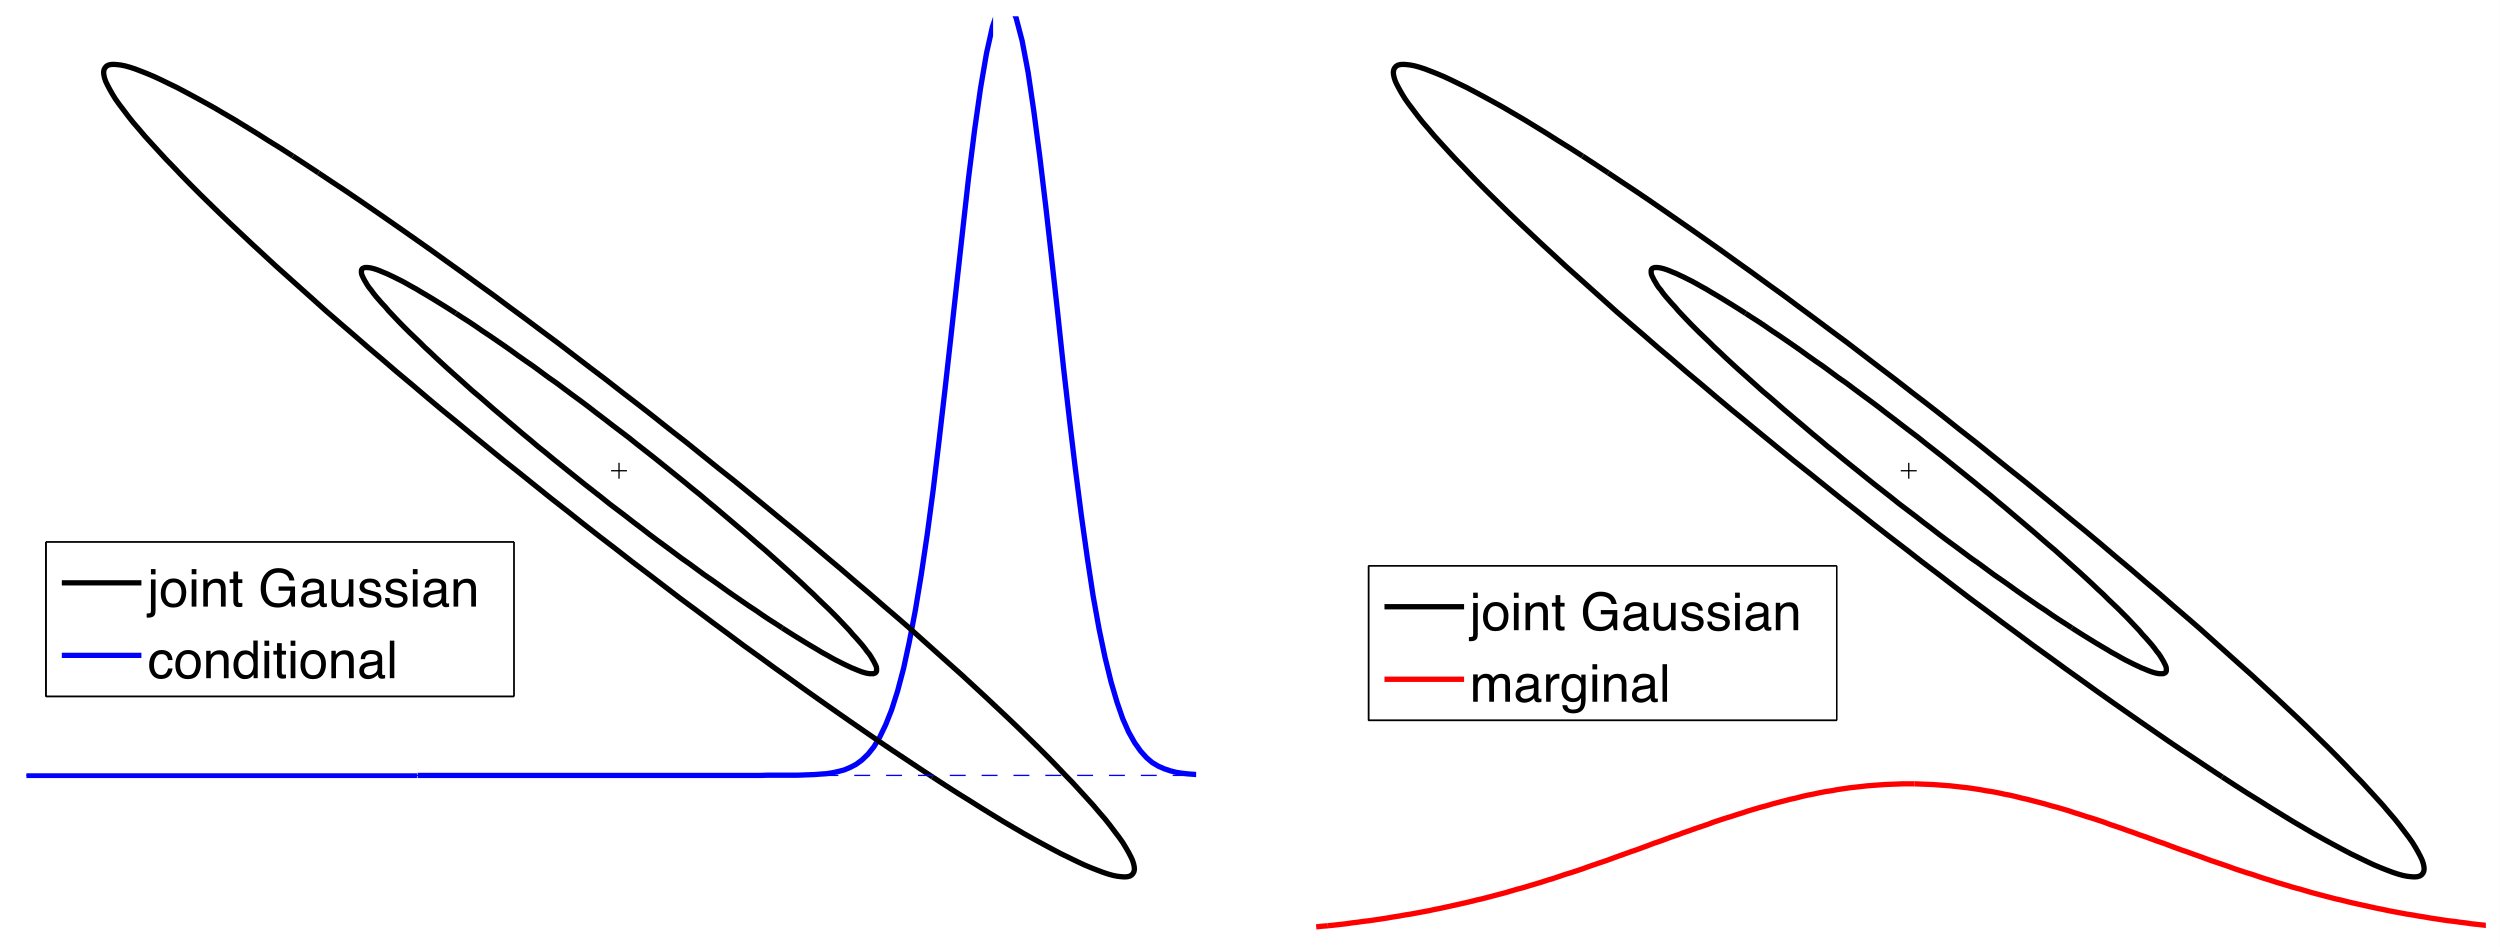 <?xml version="1.0" encoding="UTF-8"?>
<svg xmlns="http://www.w3.org/2000/svg" xmlns:xlink="http://www.w3.org/1999/xlink" width="329.775pt" height="124.948pt" viewBox="0 0 329.775 124.948" version="1.1">
<rect x="0" y="0" width="329.775" height="124.948" fill="#333333" stroke="none"/>
<defs>
<g>
<symbol overflow="visible" id="glyph0-0">
<path style="stroke:none;" d="M 0.109 0 L 0.109 -2.484 L 2.078 -2.484 L 2.078 0 Z M 1.766 -0.312 L 1.766 -2.172 L 0.422 -2.172 L 0.422 -0.312 Z M 1.766 -0.312 "/>
</symbol>
<symbol overflow="visible" id="glyph0-1">
<path style="stroke:none;" d=""/>
</symbol>
<symbol overflow="visible" id="glyph1-0">
<path style="stroke:none;" d="M 0.219 0 L 0.219 -4.953 L 4.156 -4.953 L 4.156 0 Z M 3.531 -0.625 L 3.531 -4.328 L 0.844 -4.328 L 0.844 -0.625 Z M 3.531 -0.625 "/>
</symbol>
<symbol overflow="visible" id="glyph1-1">
<path style="stroke:none;" d="M 1.047 -4.25 L 0.438 -4.25 L 0.438 -4.953 L 1.047 -4.953 Z M -0.125 0.906 C 0.145 0.906 0.305 0.883 0.359 0.844 C 0.41 0.801 0.438 0.676 0.438 0.469 L 0.438 -3.594 L 1.047 -3.594 L 1.047 0.531 C 1.047 0.801 1.004 1 0.922 1.125 C 0.785 1.344 0.52 1.453 0.125 1.453 C 0.094 1.453 0.055 1.453 0.016 1.453 C -0.016 1.453 -0.062 1.445 -0.125 1.438 Z M -0.125 0.906 "/>
</symbol>
<symbol overflow="visible" id="glyph1-2">
<path style="stroke:none;" d="M 1.875 -0.391 C 2.281 -0.391 2.555 -0.539 2.703 -0.844 C 2.859 -1.156 2.938 -1.492 2.938 -1.859 C 2.938 -2.203 2.879 -2.477 2.766 -2.688 C 2.598 -3.02 2.305 -3.188 1.891 -3.188 C 1.516 -3.188 1.242 -3.047 1.078 -2.766 C 0.91 -2.484 0.828 -2.141 0.828 -1.734 C 0.828 -1.348 0.91 -1.023 1.078 -0.766 C 1.242 -0.516 1.508 -0.391 1.875 -0.391 Z M 1.906 -3.719 C 2.363 -3.719 2.754 -3.562 3.078 -3.25 C 3.398 -2.938 3.562 -2.477 3.562 -1.875 C 3.562 -1.301 3.422 -0.82 3.141 -0.438 C 2.859 -0.062 2.422 0.125 1.828 0.125 C 1.328 0.125 0.93 -0.039 0.641 -0.375 C 0.348 -0.707 0.203 -1.16 0.203 -1.734 C 0.203 -2.336 0.352 -2.816 0.656 -3.172 C 0.969 -3.535 1.383 -3.719 1.906 -3.719 Z M 1.875 -3.703 Z M 1.875 -3.703 "/>
</symbol>
<symbol overflow="visible" id="glyph1-3">
<path style="stroke:none;" d="M 0.438 -3.594 L 1.062 -3.594 L 1.062 0 L 0.438 0 Z M 0.438 -4.953 L 1.062 -4.953 L 1.062 -4.266 L 0.438 -4.266 Z M 0.438 -4.953 "/>
</symbol>
<symbol overflow="visible" id="glyph1-4">
<path style="stroke:none;" d="M 0.438 -3.609 L 1.016 -3.609 L 1.016 -3.094 C 1.191 -3.312 1.375 -3.461 1.562 -3.547 C 1.75 -3.641 1.961 -3.688 2.203 -3.688 C 2.711 -3.688 3.055 -3.508 3.234 -3.156 C 3.336 -2.957 3.391 -2.676 3.391 -2.312 L 3.391 0 L 2.766 0 L 2.766 -2.281 C 2.766 -2.5 2.734 -2.676 2.672 -2.812 C 2.566 -3.031 2.375 -3.141 2.094 -3.141 C 1.945 -3.141 1.828 -3.129 1.734 -3.109 C 1.566 -3.055 1.422 -2.957 1.297 -2.812 C 1.191 -2.688 1.125 -2.562 1.094 -2.438 C 1.062 -2.312 1.047 -2.129 1.047 -1.891 L 1.047 0 L 0.438 0 Z M 1.875 -3.703 Z M 1.875 -3.703 "/>
</symbol>
<symbol overflow="visible" id="glyph1-5">
<path style="stroke:none;" d="M 0.562 -4.625 L 1.188 -4.625 L 1.188 -3.609 L 1.75 -3.609 L 1.75 -3.109 L 1.188 -3.109 L 1.188 -0.766 C 1.188 -0.629 1.227 -0.539 1.312 -0.5 C 1.352 -0.477 1.43 -0.469 1.547 -0.469 C 1.578 -0.469 1.609 -0.469 1.641 -0.469 C 1.672 -0.469 1.707 -0.473 1.75 -0.484 L 1.75 0 C 1.688 0.02 1.613 0.035 1.531 0.047 C 1.457 0.055 1.379 0.062 1.297 0.062 C 1.016 0.062 0.82 -0.008 0.719 -0.156 C 0.613 -0.301 0.562 -0.488 0.562 -0.719 L 0.562 -3.109 L 0.078 -3.109 L 0.078 -3.609 L 0.562 -3.609 Z M 0.562 -4.625 "/>
</symbol>
<symbol overflow="visible" id="glyph1-6">
<path style="stroke:none;" d=""/>
</symbol>
<symbol overflow="visible" id="glyph1-7">
<path style="stroke:none;" d="M 2.672 -5.078 C 3.129 -5.078 3.531 -4.988 3.875 -4.812 C 4.363 -4.551 4.664 -4.098 4.781 -3.453 L 4.109 -3.453 C 4.035 -3.816 3.867 -4.078 3.609 -4.234 C 3.359 -4.398 3.039 -4.484 2.656 -4.484 C 2.195 -4.484 1.805 -4.312 1.484 -3.969 C 1.172 -3.625 1.016 -3.113 1.016 -2.438 C 1.016 -1.844 1.145 -1.359 1.406 -0.984 C 1.664 -0.617 2.086 -0.438 2.672 -0.438 C 3.117 -0.438 3.488 -0.566 3.781 -0.828 C 4.07 -1.086 4.223 -1.508 4.234 -2.094 L 2.688 -2.094 L 2.688 -2.656 L 4.859 -2.656 L 4.859 0 L 4.422 0 L 4.266 -0.641 C 4.035 -0.391 3.832 -0.219 3.656 -0.125 C 3.363 0.039 2.992 0.125 2.547 0.125 C 1.953 0.125 1.445 -0.062 1.031 -0.438 C 0.562 -0.914 0.328 -1.57 0.328 -2.406 C 0.328 -3.227 0.555 -3.883 1.016 -4.375 C 1.441 -4.844 1.992 -5.078 2.672 -5.078 Z M 2.562 -5.094 Z M 2.562 -5.094 "/>
</symbol>
<symbol overflow="visible" id="glyph1-8">
<path style="stroke:none;" d="M 0.906 -0.969 C 0.906 -0.789 0.969 -0.648 1.094 -0.547 C 1.227 -0.441 1.383 -0.391 1.562 -0.391 C 1.77 -0.391 1.973 -0.441 2.172 -0.547 C 2.516 -0.711 2.688 -0.977 2.688 -1.344 L 2.688 -1.844 C 2.613 -1.789 2.516 -1.75 2.391 -1.719 C 2.273 -1.688 2.16 -1.664 2.047 -1.656 L 1.688 -1.609 C 1.469 -1.578 1.301 -1.531 1.188 -1.469 C 1 -1.363 0.906 -1.195 0.906 -0.969 Z M 2.375 -2.188 C 2.52 -2.207 2.613 -2.266 2.656 -2.359 C 2.688 -2.41 2.703 -2.488 2.703 -2.594 C 2.703 -2.801 2.629 -2.953 2.484 -3.047 C 2.336 -3.141 2.125 -3.188 1.844 -3.188 C 1.531 -3.188 1.305 -3.102 1.172 -2.938 C 1.098 -2.832 1.051 -2.691 1.031 -2.516 L 0.469 -2.516 C 0.477 -2.953 0.617 -3.258 0.891 -3.438 C 1.172 -3.613 1.492 -3.703 1.859 -3.703 C 2.285 -3.703 2.629 -3.617 2.891 -3.453 C 3.16 -3.297 3.297 -3.047 3.297 -2.703 L 3.297 -0.625 C 3.297 -0.562 3.305 -0.508 3.328 -0.469 C 3.359 -0.426 3.414 -0.406 3.5 -0.406 C 3.52 -0.406 3.547 -0.406 3.578 -0.406 C 3.617 -0.414 3.656 -0.426 3.688 -0.438 L 3.688 0.016 C 3.594 0.047 3.52 0.062 3.469 0.062 C 3.426 0.07 3.363 0.078 3.281 0.078 C 3.062 0.078 2.906 0.004 2.812 -0.141 C 2.77 -0.223 2.738 -0.336 2.719 -0.484 C 2.594 -0.316 2.41 -0.172 2.172 -0.047 C 1.941 0.066 1.691 0.125 1.422 0.125 C 1.078 0.125 0.801 0.023 0.594 -0.172 C 0.383 -0.379 0.281 -0.641 0.281 -0.953 C 0.281 -1.285 0.383 -1.539 0.594 -1.719 C 0.801 -1.906 1.07 -2.02 1.406 -2.062 Z M 1.875 -3.703 Z M 1.875 -3.703 "/>
</symbol>
<symbol overflow="visible" id="glyph1-9">
<path style="stroke:none;" d="M 1.047 -3.609 L 1.047 -1.219 C 1.047 -1.031 1.078 -0.879 1.141 -0.766 C 1.242 -0.547 1.445 -0.438 1.75 -0.438 C 2.164 -0.438 2.453 -0.625 2.609 -1 C 2.691 -1.207 2.734 -1.488 2.734 -1.844 L 2.734 -3.609 L 3.344 -3.609 L 3.344 0 L 2.766 0 L 2.766 -0.531 C 2.691 -0.395 2.598 -0.281 2.484 -0.188 C 2.242 0 1.961 0.094 1.641 0.094 C 1.117 0.094 0.766 -0.078 0.578 -0.422 C 0.484 -0.598 0.438 -0.844 0.438 -1.156 L 0.438 -3.609 Z M 1.891 -3.703 Z M 1.891 -3.703 "/>
</symbol>
<symbol overflow="visible" id="glyph1-10">
<path style="stroke:none;" d="M 0.812 -1.141 C 0.82 -0.93 0.867 -0.773 0.953 -0.672 C 1.109 -0.473 1.375 -0.375 1.75 -0.375 C 1.977 -0.375 2.176 -0.422 2.344 -0.516 C 2.52 -0.617 2.609 -0.77 2.609 -0.969 C 2.609 -1.125 2.535 -1.242 2.391 -1.328 C 2.305 -1.379 2.133 -1.438 1.875 -1.5 L 1.391 -1.625 C 1.086 -1.695 0.863 -1.781 0.719 -1.875 C 0.457 -2.039 0.328 -2.27 0.328 -2.562 C 0.328 -2.906 0.445 -3.18 0.688 -3.391 C 0.938 -3.598 1.27 -3.703 1.688 -3.703 C 2.227 -3.703 2.617 -3.547 2.859 -3.234 C 3.016 -3.023 3.086 -2.805 3.078 -2.578 L 2.516 -2.578 C 2.492 -2.711 2.441 -2.836 2.359 -2.953 C 2.223 -3.109 1.984 -3.188 1.641 -3.188 C 1.41 -3.188 1.234 -3.141 1.109 -3.047 C 0.992 -2.961 0.938 -2.848 0.938 -2.703 C 0.938 -2.547 1.016 -2.422 1.172 -2.328 C 1.266 -2.273 1.398 -2.227 1.578 -2.188 L 1.969 -2.078 C 2.406 -1.973 2.695 -1.875 2.844 -1.781 C 3.082 -1.625 3.203 -1.379 3.203 -1.047 C 3.203 -0.723 3.078 -0.441 2.828 -0.203 C 2.586 0.023 2.219 0.141 1.719 0.141 C 1.188 0.141 0.805 0.02 0.578 -0.219 C 0.359 -0.469 0.238 -0.773 0.219 -1.141 Z M 1.703 -3.703 Z M 1.703 -3.703 "/>
</symbol>
<symbol overflow="visible" id="glyph1-11">
<path style="stroke:none;" d="M 1.844 -3.719 C 2.25 -3.719 2.578 -3.617 2.828 -3.422 C 3.086 -3.223 3.242 -2.879 3.297 -2.391 L 2.703 -2.391 C 2.66 -2.617 2.578 -2.805 2.453 -2.953 C 2.328 -3.098 2.125 -3.172 1.844 -3.172 C 1.457 -3.172 1.18 -2.984 1.016 -2.609 C 0.898 -2.359 0.844 -2.055 0.844 -1.703 C 0.844 -1.336 0.922 -1.031 1.078 -0.781 C 1.234 -0.539 1.473 -0.422 1.797 -0.422 C 2.047 -0.422 2.242 -0.492 2.391 -0.641 C 2.535 -0.797 2.641 -1.008 2.703 -1.281 L 3.297 -1.281 C 3.223 -0.801 3.051 -0.445 2.781 -0.219 C 2.508 0 2.164 0.109 1.75 0.109 C 1.281 0.109 0.906 -0.062 0.625 -0.406 C 0.344 -0.758 0.203 -1.191 0.203 -1.703 C 0.203 -2.336 0.352 -2.832 0.656 -3.188 C 0.969 -3.539 1.363 -3.719 1.844 -3.719 Z M 1.75 -3.703 Z M 1.75 -3.703 "/>
</symbol>
<symbol overflow="visible" id="glyph1-12">
<path style="stroke:none;" d="M 0.828 -1.766 C 0.828 -1.379 0.91 -1.055 1.078 -0.797 C 1.242 -0.535 1.504 -0.406 1.859 -0.406 C 2.141 -0.406 2.367 -0.523 2.547 -0.766 C 2.734 -1.004 2.828 -1.348 2.828 -1.797 C 2.828 -2.254 2.734 -2.594 2.547 -2.812 C 2.359 -3.031 2.129 -3.141 1.859 -3.141 C 1.555 -3.141 1.305 -3.02 1.109 -2.781 C 0.922 -2.551 0.828 -2.211 0.828 -1.766 Z M 1.75 -3.672 C 2.02 -3.672 2.25 -3.613 2.438 -3.5 C 2.539 -3.438 2.664 -3.316 2.812 -3.141 L 2.812 -4.969 L 3.391 -4.969 L 3.391 0 L 2.844 0 L 2.844 -0.5 C 2.695 -0.281 2.523 -0.117 2.328 -0.016 C 2.141 0.078 1.922 0.125 1.672 0.125 C 1.273 0.125 0.926 -0.039 0.625 -0.375 C 0.332 -0.719 0.188 -1.172 0.188 -1.734 C 0.188 -2.254 0.32 -2.707 0.594 -3.094 C 0.863 -3.477 1.25 -3.672 1.75 -3.672 Z M 1.75 -3.672 "/>
</symbol>
<symbol overflow="visible" id="glyph1-13">
<path style="stroke:none;" d="M 0.469 -4.953 L 1.062 -4.953 L 1.062 0 L 0.469 0 Z M 0.469 -4.953 "/>
</symbol>
<symbol overflow="visible" id="glyph2-0">
<path style="stroke:none;" d="M 0.109 0 L 0.109 -2.484 L 2.078 -2.484 L 2.078 0 Z M 1.766 -0.312 L 1.766 -2.172 L 0.422 -2.172 L 0.422 -0.312 Z M 1.766 -0.312 "/>
</symbol>
<symbol overflow="visible" id="glyph2-1">
<path style="stroke:none;" d=""/>
</symbol>
<symbol overflow="visible" id="glyph3-0">
<path style="stroke:none;" d="M 0.219 0 L 0.219 -4.953 L 4.156 -4.953 L 4.156 0 Z M 3.531 -0.625 L 3.531 -4.328 L 0.844 -4.328 L 0.844 -0.625 Z M 3.531 -0.625 "/>
</symbol>
<symbol overflow="visible" id="glyph3-1">
<path style="stroke:none;" d="M 1.047 -4.25 L 0.438 -4.25 L 0.438 -4.953 L 1.047 -4.953 Z M -0.125 0.906 C 0.145 0.906 0.305 0.883 0.359 0.844 C 0.41 0.801 0.438 0.676 0.438 0.469 L 0.438 -3.594 L 1.047 -3.594 L 1.047 0.531 C 1.047 0.801 1.004 1 0.922 1.125 C 0.785 1.344 0.52 1.453 0.125 1.453 C 0.094 1.453 0.055 1.453 0.016 1.453 C -0.016 1.453 -0.062 1.445 -0.125 1.438 Z M -0.125 0.906 "/>
</symbol>
<symbol overflow="visible" id="glyph3-2">
<path style="stroke:none;" d="M 1.875 -0.391 C 2.281 -0.391 2.555 -0.539 2.703 -0.844 C 2.859 -1.156 2.938 -1.492 2.938 -1.859 C 2.938 -2.203 2.879 -2.477 2.766 -2.688 C 2.598 -3.02 2.305 -3.188 1.891 -3.188 C 1.516 -3.188 1.242 -3.047 1.078 -2.766 C 0.91 -2.484 0.828 -2.141 0.828 -1.734 C 0.828 -1.348 0.91 -1.023 1.078 -0.766 C 1.242 -0.516 1.508 -0.391 1.875 -0.391 Z M 1.906 -3.719 C 2.363 -3.719 2.754 -3.562 3.078 -3.25 C 3.398 -2.938 3.562 -2.477 3.562 -1.875 C 3.562 -1.301 3.422 -0.82 3.141 -0.438 C 2.859 -0.062 2.422 0.125 1.828 0.125 C 1.328 0.125 0.93 -0.039 0.641 -0.375 C 0.348 -0.707 0.203 -1.16 0.203 -1.734 C 0.203 -2.336 0.352 -2.816 0.656 -3.172 C 0.969 -3.535 1.383 -3.719 1.906 -3.719 Z M 1.875 -3.703 Z M 1.875 -3.703 "/>
</symbol>
<symbol overflow="visible" id="glyph3-3">
<path style="stroke:none;" d="M 0.438 -3.594 L 1.062 -3.594 L 1.062 0 L 0.438 0 Z M 0.438 -4.953 L 1.062 -4.953 L 1.062 -4.266 L 0.438 -4.266 Z M 0.438 -4.953 "/>
</symbol>
<symbol overflow="visible" id="glyph3-4">
<path style="stroke:none;" d="M 0.438 -3.609 L 1.016 -3.609 L 1.016 -3.094 C 1.191 -3.312 1.375 -3.461 1.562 -3.547 C 1.75 -3.641 1.961 -3.688 2.203 -3.688 C 2.711 -3.688 3.055 -3.508 3.234 -3.156 C 3.336 -2.957 3.391 -2.676 3.391 -2.312 L 3.391 0 L 2.766 0 L 2.766 -2.281 C 2.766 -2.5 2.734 -2.676 2.672 -2.812 C 2.566 -3.031 2.375 -3.141 2.094 -3.141 C 1.945 -3.141 1.828 -3.129 1.734 -3.109 C 1.566 -3.055 1.422 -2.957 1.297 -2.812 C 1.191 -2.688 1.125 -2.562 1.094 -2.438 C 1.062 -2.312 1.047 -2.129 1.047 -1.891 L 1.047 0 L 0.438 0 Z M 1.875 -3.703 Z M 1.875 -3.703 "/>
</symbol>
<symbol overflow="visible" id="glyph3-5">
<path style="stroke:none;" d="M 0.562 -4.625 L 1.188 -4.625 L 1.188 -3.609 L 1.75 -3.609 L 1.75 -3.109 L 1.188 -3.109 L 1.188 -0.766 C 1.188 -0.629 1.227 -0.539 1.312 -0.5 C 1.352 -0.477 1.43 -0.469 1.547 -0.469 C 1.578 -0.469 1.609 -0.469 1.641 -0.469 C 1.672 -0.469 1.707 -0.473 1.75 -0.484 L 1.75 0 C 1.688 0.02 1.613 0.035 1.531 0.047 C 1.457 0.055 1.379 0.062 1.297 0.062 C 1.016 0.062 0.82 -0.008 0.719 -0.156 C 0.613 -0.301 0.562 -0.488 0.562 -0.719 L 0.562 -3.109 L 0.078 -3.109 L 0.078 -3.609 L 0.562 -3.609 Z M 0.562 -4.625 "/>
</symbol>
<symbol overflow="visible" id="glyph3-6">
<path style="stroke:none;" d=""/>
</symbol>
<symbol overflow="visible" id="glyph3-7">
<path style="stroke:none;" d="M 2.672 -5.078 C 3.129 -5.078 3.531 -4.988 3.875 -4.812 C 4.363 -4.551 4.664 -4.098 4.781 -3.453 L 4.109 -3.453 C 4.035 -3.816 3.867 -4.078 3.609 -4.234 C 3.359 -4.398 3.039 -4.484 2.656 -4.484 C 2.195 -4.484 1.805 -4.312 1.484 -3.969 C 1.172 -3.625 1.016 -3.113 1.016 -2.438 C 1.016 -1.844 1.145 -1.359 1.406 -0.984 C 1.664 -0.617 2.086 -0.438 2.672 -0.438 C 3.117 -0.438 3.488 -0.566 3.781 -0.828 C 4.07 -1.086 4.223 -1.508 4.234 -2.094 L 2.688 -2.094 L 2.688 -2.656 L 4.859 -2.656 L 4.859 0 L 4.422 0 L 4.266 -0.641 C 4.035 -0.391 3.832 -0.219 3.656 -0.125 C 3.363 0.039 2.992 0.125 2.547 0.125 C 1.953 0.125 1.445 -0.062 1.031 -0.438 C 0.562 -0.914 0.328 -1.57 0.328 -2.406 C 0.328 -3.227 0.555 -3.883 1.016 -4.375 C 1.441 -4.844 1.992 -5.078 2.672 -5.078 Z M 2.562 -5.094 Z M 2.562 -5.094 "/>
</symbol>
<symbol overflow="visible" id="glyph3-8">
<path style="stroke:none;" d="M 0.906 -0.969 C 0.906 -0.789 0.969 -0.648 1.094 -0.547 C 1.227 -0.441 1.383 -0.391 1.562 -0.391 C 1.77 -0.391 1.973 -0.441 2.172 -0.547 C 2.516 -0.711 2.688 -0.977 2.688 -1.344 L 2.688 -1.844 C 2.613 -1.789 2.516 -1.75 2.391 -1.719 C 2.273 -1.688 2.16 -1.664 2.047 -1.656 L 1.688 -1.609 C 1.469 -1.578 1.301 -1.531 1.188 -1.469 C 1 -1.363 0.906 -1.195 0.906 -0.969 Z M 2.375 -2.188 C 2.52 -2.207 2.613 -2.266 2.656 -2.359 C 2.688 -2.41 2.703 -2.488 2.703 -2.594 C 2.703 -2.801 2.629 -2.953 2.484 -3.047 C 2.336 -3.141 2.125 -3.188 1.844 -3.188 C 1.531 -3.188 1.305 -3.102 1.172 -2.938 C 1.098 -2.832 1.051 -2.691 1.031 -2.516 L 0.469 -2.516 C 0.477 -2.953 0.617 -3.258 0.891 -3.438 C 1.172 -3.613 1.492 -3.703 1.859 -3.703 C 2.285 -3.703 2.629 -3.617 2.891 -3.453 C 3.16 -3.297 3.297 -3.047 3.297 -2.703 L 3.297 -0.625 C 3.297 -0.562 3.305 -0.508 3.328 -0.469 C 3.359 -0.426 3.414 -0.406 3.5 -0.406 C 3.52 -0.406 3.547 -0.406 3.578 -0.406 C 3.617 -0.414 3.656 -0.426 3.688 -0.438 L 3.688 0.016 C 3.594 0.047 3.52 0.062 3.469 0.062 C 3.426 0.07 3.363 0.078 3.281 0.078 C 3.062 0.078 2.906 0.004 2.812 -0.141 C 2.77 -0.223 2.738 -0.336 2.719 -0.484 C 2.594 -0.316 2.41 -0.172 2.172 -0.047 C 1.941 0.066 1.691 0.125 1.422 0.125 C 1.078 0.125 0.801 0.023 0.594 -0.172 C 0.383 -0.379 0.281 -0.641 0.281 -0.953 C 0.281 -1.285 0.383 -1.539 0.594 -1.719 C 0.801 -1.906 1.07 -2.02 1.406 -2.062 Z M 1.875 -3.703 Z M 1.875 -3.703 "/>
</symbol>
<symbol overflow="visible" id="glyph3-9">
<path style="stroke:none;" d="M 1.047 -3.609 L 1.047 -1.219 C 1.047 -1.031 1.078 -0.879 1.141 -0.766 C 1.242 -0.547 1.445 -0.438 1.75 -0.438 C 2.164 -0.438 2.453 -0.625 2.609 -1 C 2.691 -1.207 2.734 -1.488 2.734 -1.844 L 2.734 -3.609 L 3.344 -3.609 L 3.344 0 L 2.766 0 L 2.766 -0.531 C 2.691 -0.395 2.598 -0.281 2.484 -0.188 C 2.242 0 1.961 0.094 1.641 0.094 C 1.117 0.094 0.766 -0.078 0.578 -0.422 C 0.484 -0.598 0.438 -0.844 0.438 -1.156 L 0.438 -3.609 Z M 1.891 -3.703 Z M 1.891 -3.703 "/>
</symbol>
<symbol overflow="visible" id="glyph3-10">
<path style="stroke:none;" d="M 0.812 -1.141 C 0.82 -0.93 0.867 -0.773 0.953 -0.672 C 1.109 -0.473 1.375 -0.375 1.75 -0.375 C 1.977 -0.375 2.176 -0.422 2.344 -0.516 C 2.52 -0.617 2.609 -0.77 2.609 -0.969 C 2.609 -1.125 2.535 -1.242 2.391 -1.328 C 2.305 -1.379 2.133 -1.438 1.875 -1.5 L 1.391 -1.625 C 1.086 -1.695 0.863 -1.781 0.719 -1.875 C 0.457 -2.039 0.328 -2.27 0.328 -2.562 C 0.328 -2.906 0.445 -3.18 0.688 -3.391 C 0.938 -3.598 1.27 -3.703 1.688 -3.703 C 2.227 -3.703 2.617 -3.547 2.859 -3.234 C 3.016 -3.023 3.086 -2.805 3.078 -2.578 L 2.516 -2.578 C 2.492 -2.711 2.441 -2.836 2.359 -2.953 C 2.223 -3.109 1.984 -3.188 1.641 -3.188 C 1.41 -3.188 1.234 -3.141 1.109 -3.047 C 0.992 -2.961 0.938 -2.848 0.938 -2.703 C 0.938 -2.547 1.016 -2.422 1.172 -2.328 C 1.266 -2.273 1.398 -2.227 1.578 -2.188 L 1.969 -2.078 C 2.406 -1.973 2.695 -1.875 2.844 -1.781 C 3.082 -1.625 3.203 -1.379 3.203 -1.047 C 3.203 -0.723 3.078 -0.441 2.828 -0.203 C 2.586 0.023 2.219 0.141 1.719 0.141 C 1.188 0.141 0.805 0.02 0.578 -0.219 C 0.359 -0.469 0.238 -0.773 0.219 -1.141 Z M 1.703 -3.703 Z M 1.703 -3.703 "/>
</symbol>
<symbol overflow="visible" id="glyph3-11">
<path style="stroke:none;" d="M 0.438 -3.609 L 1.047 -3.609 L 1.047 -3.094 C 1.191 -3.27 1.32 -3.398 1.438 -3.484 C 1.633 -3.617 1.863 -3.688 2.125 -3.688 C 2.406 -3.688 2.633 -3.617 2.812 -3.484 C 2.906 -3.398 2.992 -3.281 3.078 -3.125 C 3.211 -3.312 3.367 -3.453 3.547 -3.547 C 3.734 -3.641 3.941 -3.688 4.172 -3.688 C 4.66 -3.688 4.988 -3.516 5.156 -3.172 C 5.25 -2.984 5.297 -2.727 5.297 -2.406 L 5.297 0 L 4.672 0 L 4.672 -2.516 C 4.672 -2.754 4.609 -2.914 4.484 -3 C 4.367 -3.094 4.223 -3.141 4.047 -3.141 C 3.816 -3.141 3.613 -3.055 3.438 -2.891 C 3.27 -2.734 3.188 -2.469 3.188 -2.094 L 3.188 0 L 2.562 0 L 2.562 -2.359 C 2.562 -2.598 2.531 -2.773 2.469 -2.891 C 2.383 -3.055 2.211 -3.141 1.953 -3.141 C 1.723 -3.141 1.516 -3.051 1.328 -2.875 C 1.141 -2.695 1.047 -2.379 1.047 -1.922 L 1.047 0 L 0.438 0 Z M 0.438 -3.609 "/>
</symbol>
<symbol overflow="visible" id="glyph3-12">
<path style="stroke:none;" d="M 0.469 -3.609 L 1.031 -3.609 L 1.031 -2.984 C 1.082 -3.109 1.195 -3.254 1.375 -3.422 C 1.562 -3.598 1.773 -3.688 2.016 -3.688 C 2.035 -3.688 2.055 -3.688 2.078 -3.688 C 2.109 -3.688 2.156 -3.68 2.219 -3.672 L 2.219 -3.031 C 2.188 -3.039 2.156 -3.047 2.125 -3.047 C 2.094 -3.047 2.055 -3.047 2.016 -3.047 C 1.711 -3.047 1.477 -2.945 1.312 -2.75 C 1.145 -2.562 1.062 -2.336 1.062 -2.078 L 1.062 0 L 0.469 0 Z M 0.469 -3.609 "/>
</symbol>
<symbol overflow="visible" id="glyph3-13">
<path style="stroke:none;" d="M 1.719 -3.672 C 2 -3.672 2.25 -3.602 2.469 -3.469 C 2.582 -3.383 2.695 -3.27 2.812 -3.125 L 2.812 -3.578 L 3.375 -3.578 L 3.375 -0.297 C 3.375 0.16 3.305 0.523 3.172 0.797 C 2.922 1.285 2.445 1.531 1.75 1.531 C 1.352 1.531 1.02 1.441 0.75 1.266 C 0.488 1.086 0.344 0.816 0.312 0.453 L 0.938 0.453 C 0.969 0.609 1.023 0.734 1.109 0.828 C 1.242 0.961 1.457 1.031 1.75 1.031 C 2.219 1.031 2.523 0.863 2.672 0.531 C 2.754 0.344 2.789 0 2.781 -0.5 C 2.664 -0.312 2.52 -0.172 2.344 -0.078 C 2.176 0.004 1.953 0.047 1.672 0.047 C 1.273 0.047 0.93 -0.094 0.641 -0.375 C 0.348 -0.656 0.203 -1.113 0.203 -1.75 C 0.203 -2.352 0.348 -2.82 0.641 -3.156 C 0.941 -3.5 1.301 -3.672 1.719 -3.672 Z M 2.812 -1.828 C 2.812 -2.266 2.719 -2.594 2.531 -2.812 C 2.352 -3.031 2.117 -3.141 1.828 -3.141 C 1.398 -3.141 1.109 -2.941 0.953 -2.547 C 0.867 -2.328 0.828 -2.047 0.828 -1.703 C 0.828 -1.297 0.91 -0.984 1.078 -0.766 C 1.242 -0.555 1.469 -0.453 1.75 -0.453 C 2.176 -0.453 2.477 -0.648 2.656 -1.047 C 2.758 -1.266 2.812 -1.523 2.812 -1.828 Z M 1.797 -3.703 Z M 1.797 -3.703 "/>
</symbol>
<symbol overflow="visible" id="glyph3-14">
<path style="stroke:none;" d="M 0.469 -4.953 L 1.062 -4.953 L 1.062 0 L 0.469 0 Z M 0.469 -4.953 "/>
</symbol>
</g>
<clipPath id="clip1">
  <path d="M 0 0 L 329.773 0 L 329.773 124.949 L 0 124.949 Z M 0 0 "/>
</clipPath>
<clipPath id="clip2">
  <path d="M 54 2.145 L 131 2.145 L 131 103 L 54 103 Z M 54 2.145 "/>
</clipPath>
<clipPath id="clip3">
  <path d="M 3.469 102 L 55 102 L 55 103 L 3.469 103 Z M 3.469 102 "/>
</clipPath>
<clipPath id="clip4">
  <path d="M 130 2.145 L 157.785 2.145 L 157.785 103 L 130 103 Z M 130 2.145 "/>
</clipPath>
<clipPath id="clip5">
  <path d="M 3.469 102 L 157.785 102 L 157.785 103 L 3.469 103 Z M 3.469 102 "/>
</clipPath>
<clipPath id="clip6">
  <path d="M 251 103 L 327.91 103 L 327.91 123 L 251 123 Z M 251 103 "/>
</clipPath>
<clipPath id="clip7">
  <path d="M 173.598 121 L 176 121 L 176 123 L 173.598 123 Z M 173.598 121 "/>
</clipPath>
</defs>
<g id="surface1">
<g clip-path="url(#clip1)" clip-rule="nonzero">
<rect x="0" y="0" width="329.775" height="124.948" style="fill:rgb(100%,100%,100%);fill-opacity:1;stroke:none;"/>
</g>
<path style="fill:none;stroke-width:20;stroke-linecap:butt;stroke-linejoin:round;stroke:rgb(0%,0%,0%);stroke-opacity:1;stroke-miterlimit:10;" d="M 2887.463 1252.542 L 2863.371 1268.377 L 2838.373 1284.213 L 2813.376 1300.84 L 2788.379 1318.372 L 2761.685 1335.791 L 2734.991 1354.115 L 2708.297 1372.552 L 2680.811 1391.667 L 2653.326 1411.688 L 2625.048 1431.708 L 2595.866 1451.615 L 2567.475 1472.541 L 2538.293 1494.145 L 2508.319 1514.957 L 2478.345 1537.466 L 2449.162 1559.183 L 2418.396 1581.692 L 2388.309 1604.201 L 2358.335 1627.501 L 2327.456 1650.802 L 2297.482 1674.216 L 2266.716 1697.516 L 2235.837 1720.817 L 2205.863 1745.022 L 2174.984 1769.115 L 2145.01 1792.529 L 2115.036 1816.621 L 2084.948 1840.827 L 2054.974 1865.032 L 2025 1889.124 L 1995.818 1913.33 L 1966.635 1936.631 L 1938.358 1960.836 L 1909.967 1984.137 L 1881.69 2008.342 L 1826.719 2054.944 L 1800.025 2077.452 L 1773.331 2100.866 L 1747.542 2123.375 L 1721.639 2144.979 L 1696.642 2167.488 L 1672.55 2189.205 L 1649.136 2210.017 L 1625.835 2230.829 L 1603.327 2251.642 L 1581.723 2271.662 L 1560.797 2291.683 L 1539.985 2310.798 L 1520.869 2330.027 L 1501.641 2348.351 L 1483.317 2365.883 L 1465.785 2383.302 L 1449.158 2400.042 L 1433.322 2416.669 L 1418.392 2432.504 L 1404.14 2447.548 L 1391.698 2462.478 L 1379.143 2475.825 L 1367.492 2489.172 L 1356.634 2501.614 L 1346.68 2514.17 L 1338.31 2525.82 L 1330.053 2535.774 L 1323.38 2545.84 L 1317.498 2555.794 L 1312.521 2564.164 L 1308.336 2572.534 L 1305.056 2579.208 L 1302.454 2585.881 L 1301.662 2591.65 L 1301.662 2600.812 L 1303.359 2604.205 L 1305.848 2607.485 L 1314.218 2610.879 L 1325.868 2610.879 L 1333.333 2609.974 L 1341.703 2608.277 L 1350.865 2605.789 L 1360.819 2602.509 L 1371.677 2598.323 L 1383.328 2593.347 L 1395.883 2588.37 L 1424.16 2575.023 L 1439.204 2567.444 L 1455.831 2559.187 L 1472.458 2550.026 L 1489.99 2539.959 L 1508.314 2530.005 L 1527.543 2518.355 L 1547.45 2506.704 L 1568.376 2494.149 L 1589.98 2480.802 L 1611.697 2467.455 L 1634.206 2453.317 L 1657.506 2438.386 " transform="matrix(0.035,0,0,-0.035,2.117,126.671)"/>
<path style="fill:none;stroke-width:20;stroke-linecap:butt;stroke-linejoin:round;stroke:rgb(0%,0%,0%);stroke-opacity:1;stroke-miterlimit:10;" d="M 1657.506 2438.386 L 1681.712 2422.551 L 1706.709 2406.715 L 1731.706 2389.975 L 1756.704 2372.556 L 1783.284 2355.024 L 1836.672 2318.376 L 1864.158 2299.148 L 1891.644 2279.127 L 1920.034 2259.22 L 1949.217 2239.2 L 1977.494 2218.274 L 2006.676 2196.67 L 2036.65 2175.858 L 2066.625 2153.349 L 2095.807 2131.632 L 2126.686 2109.123 L 2156.66 2086.614 L 2186.634 2063.314 L 2217.513 2040.013 L 2247.487 2016.712 L 2278.366 1993.299 L 2309.132 1969.998 L 2339.219 1945.792 L 2369.985 1921.7 L 2399.959 1898.286 L 2430.047 1874.194 L 2489.995 1825.783 L 2519.969 1801.69 L 2549.151 1777.485 L 2578.334 1754.184 L 2606.724 1729.979 L 2635.002 1706.678 L 2663.392 1682.473 L 2718.364 1635.871 L 2744.945 1613.363 L 2771.639 1589.949 L 2797.541 1567.553 L 2823.33 1545.836 L 2848.327 1523.327 L 2872.533 1501.723 L 2895.833 1480.798 L 2919.134 1459.986 L 2941.643 1439.173 L 2963.36 1419.153 L 2984.172 1399.132 L 3004.984 1380.017 L 3024.213 1360.788 L 3043.329 1342.464 L 3061.652 1325.045 L 3095.811 1290.886 L 3111.647 1274.146 L 3126.69 1258.311 L 3140.829 1243.38 L 3153.384 1228.336 L 3165.827 1214.99 L 3177.477 1201.643 L 3188.335 1189.2 L 3198.289 1176.645 L 3206.659 1164.995 L 3215.029 1155.041 L 3221.703 1144.974 L 3227.471 1135.021 L 3232.448 1126.651 L 3236.633 1118.281 L 3240.027 1111.72 L 3242.515 1105.047 L 3243.307 1099.165 L 3243.307 1090.003 L 3241.723 1086.723 L 3239.122 1083.33 L 3235.05 1081.633 L 3230.865 1080.049 L 3219.214 1080.049 L 3211.636 1080.841 L 3203.379 1082.538 L 3194.217 1085.026 L 3184.15 1088.306 L 3173.292 1092.491 L 3161.641 1097.468 L 3149.199 1102.445 L 3134.948 1109.119 L 3120.809 1115.792 L 3105.878 1123.37 L 3089.138 1131.628 L 3072.511 1140.789 L 3054.979 1150.856 L 3036.655 1160.81 L 3017.539 1172.46 L 2997.519 1184.224 L 2976.707 1196.666 L 2954.99 1210.013 L 2933.386 1223.36 L 2910.877 1237.498 L 2887.463 1252.542 " transform="matrix(0.035,0,0,-0.035,2.117,126.671)"/>
<g clip-path="url(#clip2)" clip-rule="nonzero">
<path style="fill:none;stroke-width:20;stroke-linecap:butt;stroke-linejoin:round;stroke:rgb(0%,0%,100%);stroke-opacity:1;stroke-miterlimit:10;" d="M 1513.291 696.72 L 2808.286 696.72 L 2830.795 697.512 L 2942.548 697.512 L 2965.056 698.304 L 2987.452 699.208 L 3009.961 700 L 3031.678 701.697 L 3054.187 703.28 L 3076.696 706.674 L 3099.205 711.65 L 3121.714 717.532 L 3143.318 726.694 L 3165.827 738.344 L 3188.335 754.972 L 3210.844 776.689 L 3233.353 804.966 L 3254.957 840.822 L 3277.466 887.536 L 3299.975 944.204 L 3322.484 1015.011 L 3344.993 1099.957 L 3366.71 1200.851 L 3389.219 1318.372 L 3411.614 1453.312 L 3434.123 1604.992 L 3456.632 1773.3 L 3478.349 1954.954 L 3500.858 2149.164 L 3523.367 2350.047 L 3545.876 2554.211 L 3568.385 2756.677 L 3589.989 2949.982 L 3612.497 3128.356 L 3635.006 3286.71 L 3657.515 3418.37 L 3680.024 3519.151 L 3702.533 3584.189 L 3719.952 3605.793 " transform="matrix(0.035,0,0,-0.035,2.117,126.671)"/>
</g>
<g clip-path="url(#clip3)" clip-rule="nonzero">
<path style="fill:none;stroke-width:20;stroke-linecap:butt;stroke-linejoin:round;stroke:rgb(0%,0%,100%);stroke-opacity:1;stroke-miterlimit:10;" d="M 39.13 696.72 L 1513.291 696.72 " transform="matrix(0.035,0,0,-0.035,2.117,126.671)"/>
</g>
<g clip-path="url(#clip4)" clip-rule="nonzero">
<path style="fill:none;stroke-width:20;stroke-linecap:butt;stroke-linejoin:round;stroke:rgb(0%,0%,100%);stroke-opacity:1;stroke-miterlimit:10;" d="M 3736.692 3605.793 L 3746.646 3601.721 L 3769.155 3551.614 L 3791.664 3465.876 L 3814.172 3347.45 L 3835.889 3199.955 L 3858.285 3029.159 L 3880.794 2841.623 L 3903.303 2642.549 L 3925.812 2439.178 L 3947.529 2235.806 L 3970.038 2038.316 L 3992.547 1850.78 L 4015.056 1675.799 L 4037.451 1516.654 L 4059.168 1374.135 L 4081.677 1249.149 L 4104.186 1141.694 L 4126.695 1049.962 L 4149.204 973.387 L 4170.808 910.837 L 4193.317 860.051 L 4215.826 820.01 L 4238.334 788.339 L 4260.843 763.342 L 4282.447 745.018 L 4304.956 731.671 L 4327.465 721.717 L 4349.974 714.139 L 4372.483 708.37 L 4394.2 704.977 L 4416.709 702.489 L 4439.218 700.792 L 4461.727 699.208 L 4484.122 698.304 L 4506.631 698.304 " transform="matrix(0.035,0,0,-0.035,2.117,126.671)"/>
</g>
<path style="fill:none;stroke-width:5;stroke-linecap:butt;stroke-linejoin:round;stroke:rgb(0%,0%,0%);stroke-opacity:1;stroke-miterlimit:10;" d="M 2242.51 1845.012 L 2302.459 1845.012 " transform="matrix(0.035,0,0,-0.035,2.117,126.671)"/>
<path style="fill:none;stroke-width:5;stroke-linecap:butt;stroke-linejoin:round;stroke:rgb(0%,0%,0%);stroke-opacity:1;stroke-miterlimit:10;" d="M 2272.485 1874.986 L 2272.485 1815.037 " transform="matrix(0.035,0,0,-0.035,2.117,126.671)"/>
<path style="fill:none;stroke-width:20;stroke-linecap:butt;stroke-linejoin:round;stroke:rgb(0%,0%,0%);stroke-opacity:1;stroke-miterlimit:10;" d="M 3454.144 690.838 L 3405.054 723.301 L 3354.946 756.668 L 3303.368 790.827 L 3251.677 825.778 L 3198.289 862.539 L 3144.223 899.978 L 3089.138 938.323 L 3033.375 977.459 L 2976.707 1017.5 L 2920.039 1058.332 L 2861.674 1099.957 L 2803.309 1142.486 L 2744.153 1185.015 L 2684.996 1229.128 L 2625.048 1273.354 L 2564.987 1318.372 L 2504.134 1363.277 L 2444.185 1409.199 L 2383.332 1455.8 L 2321.687 1502.515 L 2260.834 1550.021 L 2199.981 1596.622 L 2139.128 1644.128 L 2078.388 1692.539 L 2017.535 1740.046 L 1957.474 1788.344 L 1897.525 1836.641 L 1837.464 1884.148 L 1778.308 1932.446 L 1719.151 1980.857 L 1661.691 2028.363 L 1603.327 2075.869 L 1546.658 2123.375 L 1490.895 2170.881 L 1435.019 2217.482 L 1380.839 2264.197 L 1326.66 2310.006 L 1274.177 2355.816 L 1221.694 2400.834 L 1170.794 2444.946 L 1121.705 2489.172 L 1073.294 2532.493 L 1025.787 2575.023 L 979.186 2616.647 L 934.168 2658.385 L 890.847 2698.313 L 848.318 2738.353 L 807.485 2776.698 L 768.349 2814.137 L 730.797 2850.785 L 694.149 2886.641 L 659.198 2921.705 L 626.623 2954.959 L 594.952 2988.326 L 564.978 3019.205 L 536.7 3049.971 L 510.006 3079.154 L 485.009 3106.639 L 462.5 3133.333 L 440.783 3158.33 L 421.668 3182.536 L 404.135 3205.837 L 388.3 3226.649 L 374.161 3246.669 L 362.511 3265.785 L 352.557 3283.317 L 344.187 3299.152 L 337.514 3313.291 L 333.329 3325.846 L 330.84 3337.497 L 330.049 3347.45 L 331.632 3356.725 L 335.025 3363.286 L 340.002 3369.167 L 346.676 3373.352 L 355.838 3375.841 L 366.696 3376.633 L 379.138 3375.841 L 394.182 3374.144 L 410.809 3370.864 L 429.133 3365.774 L 449.153 3359.214 L 470.87 3350.844 L 494.171 3341.682 L 519.96 3330.823 L 546.654 3318.381 L 575.836 3304.129 L 606.715 3289.199 L 638.386 3272.458 L 672.545 3254.135 L 707.496 3235.019 L 745.049 3214.207 L 783.28 3191.698 L 823.321 3168.284 L 864.153 3143.287 L 907.474 3116.706 L 950.796 3089.22 L 996.718 3060.83 L 1043.319 3030.856 " transform="matrix(0.035,0,0,-0.035,2.117,126.671)"/>
<path style="fill:none;stroke-width:20;stroke-linecap:butt;stroke-linejoin:round;stroke:rgb(0%,0%,0%);stroke-opacity:1;stroke-miterlimit:10;" d="M 1140.028 2967.514 L 1190.023 2934.147 L 1241.714 2899.988 L 1293.292 2865.037 L 1346.68 2828.276 L 1400.86 2790.836 L 1455.831 2752.492 L 1511.708 2713.356 L 1568.376 2673.315 L 1625.044 2632.483 L 1683.295 2590.858 L 1741.66 2548.329 L 1800.816 2505.8 L 1859.973 2461.687 L 1920.034 2417.461 L 1979.982 2372.556 L 2040.836 2327.538 L 2100.784 2281.616 L 2161.637 2235.014 L 2223.395 2188.3 L 2284.135 2140.794 L 2344.988 2094.193 L 2405.841 2046.687 L 2466.694 1998.275 L 2527.547 1950.882 L 2587.496 1902.471 L 2647.444 1854.173 L 2707.505 1806.667 L 2766.662 1758.369 L 2825.818 1709.958 L 2883.391 1662.452 L 2941.643 1614.946 L 2998.311 1567.553 L 3054.187 1520.047 L 3109.95 1473.332 L 3164.13 1426.618 L 3218.31 1380.809 L 3270.792 1334.999 L 3323.389 1289.981 L 3374.175 1245.869 L 3423.378 1201.643 L 3471.676 1158.321 L 3519.182 1115.792 L 3565.896 1074.168 L 3610.801 1032.543 L 3654.122 992.502 L 3696.651 952.461 L 3737.484 914.117 L 3776.62 876.678 L 3814.172 840.03 L 3850.82 804.174 L 3885.884 769.223 L 3918.347 735.856 L 3950.017 702.489 L 3979.991 671.723 L 4008.382 640.844 L 4034.963 611.661 L 4059.96 584.176 L 4082.469 557.482 L 4104.186 532.484 L 4123.302 508.279 L 4140.834 484.978 L 4156.669 464.166 L 4170.808 444.146 L 4182.458 425.03 L 4192.525 407.498 L 4200.895 391.663 L 4207.455 377.524 L 4211.641 364.969 L 4214.129 353.318 L 4215.034 343.365 L 4213.337 334.203 L 4209.944 327.529 L 4204.967 321.648 L 4198.294 317.463 L 4189.132 314.974 L 4178.386 314.182 L 4165.831 314.974 L 4150.787 316.671 L 4134.16 319.951 L 4115.836 325.041 L 4095.816 331.714 L 4074.212 339.971 L 4050.798 349.133 L 4025.009 359.992 L 3998.315 372.547 L 3969.133 386.686 L 3938.367 401.616 L 3906.696 418.357 L 3872.537 436.68 L 3837.473 455.796 L 3800.034 476.721 L 3761.689 499.117 L 3721.649 522.531 L 3680.816 547.528 L 3637.495 574.222 L 3594.174 601.708 L 3548.364 629.985 L 3501.65 659.959 L 3454.144 690.838 " transform="matrix(0.035,0,0,-0.035,2.117,126.671)"/>
<path style="fill:none;stroke-width:20;stroke-linecap:butt;stroke-linejoin:round;stroke:rgb(0%,0%,0%);stroke-opacity:1;stroke-miterlimit:10;" d="M 1043.319 3030.856 L 1090.826 2999.977 L 1140.028 2967.514 " transform="matrix(0.035,0,0,-0.035,2.117,126.671)"/>
<g clip-path="url(#clip5)" clip-rule="nonzero">
<path style="fill:none;stroke-width:5;stroke-linecap:butt;stroke-linejoin:round;stroke:rgb(0%,0%,100%);stroke-opacity:1;stroke-dasharray:60;stroke-miterlimit:10;" d="M 39.13 696.72 L 4506.631 696.72 " transform="matrix(0.035,0,0,-0.035,2.117,126.671)"/>
</g>
<g style="fill:rgb(0%,0%,0%);fill-opacity:1;">
  <use xlink:href="#glyph0-1" x="157.295" y="3.352"/>
</g>
<path style=" stroke:none;fill-rule:evenodd;fill:rgb(100%,100%,100%);fill-opacity:1;" d="M 6.004 92.336 L 66.93 92.336 L 66.93 72.219 L 6.004 72.219 Z M 6.004 92.336 "/>
<path style="fill:none;stroke-width:5;stroke-linecap:butt;stroke-linejoin:round;stroke:rgb(100%,100%,100%);stroke-opacity:1;stroke-miterlimit:10;" d="M 112.538 994.199 L 112.538 1576.715 L 1876.713 1576.715 L 1876.713 994.199 L 112.538 994.199 " transform="matrix(0.035,0,0,-0.035,2.117,126.671)"/>
<path style="fill:none;stroke-width:5;stroke-linecap:butt;stroke-linejoin:round;stroke:rgb(0%,0%,0%);stroke-opacity:1;stroke-miterlimit:10;" d="M 112.538 994.199 L 1876.713 994.199 " transform="matrix(0.035,0,0,-0.035,2.117,126.671)"/>
<path style="fill:none;stroke-width:5;stroke-linecap:butt;stroke-linejoin:round;stroke:rgb(0%,0%,0%);stroke-opacity:1;stroke-miterlimit:10;" d="M 112.538 1576.715 L 1876.713 1576.715 " transform="matrix(0.035,0,0,-0.035,2.117,126.671)"/>
<path style="fill:none;stroke-width:5;stroke-linecap:butt;stroke-linejoin:round;stroke:rgb(0%,0%,0%);stroke-opacity:1;stroke-miterlimit:10;" d="M 112.538 994.199 L 112.538 1576.715 " transform="matrix(0.035,0,0,-0.035,2.117,126.671)"/>
<path style="fill:none;stroke-width:5;stroke-linecap:butt;stroke-linejoin:round;stroke:rgb(0%,0%,0%);stroke-opacity:1;stroke-miterlimit:10;" d="M 1876.713 994.199 L 1876.713 1576.715 " transform="matrix(0.035,0,0,-0.035,2.117,126.671)"/>
<path style="fill:none;stroke-width:5;stroke-linecap:butt;stroke-linejoin:round;stroke:rgb(0%,0%,0%);stroke-opacity:1;stroke-miterlimit:10;" d="M 112.538 994.199 L 1876.713 994.199 " transform="matrix(0.035,0,0,-0.035,2.117,126.671)"/>
<path style="fill:none;stroke-width:5;stroke-linecap:butt;stroke-linejoin:round;stroke:rgb(0%,0%,0%);stroke-opacity:1;stroke-miterlimit:10;" d="M 112.538 994.199 L 112.538 1576.715 " transform="matrix(0.035,0,0,-0.035,2.117,126.671)"/>
<path style="fill:none;stroke-width:5;stroke-linecap:butt;stroke-linejoin:round;stroke:rgb(0%,0%,0%);stroke-opacity:1;stroke-miterlimit:10;" d="M 112.538 994.199 L 1876.713 994.199 " transform="matrix(0.035,0,0,-0.035,2.117,126.671)"/>
<path style="fill:none;stroke-width:5;stroke-linecap:butt;stroke-linejoin:round;stroke:rgb(0%,0%,0%);stroke-opacity:1;stroke-miterlimit:10;" d="M 112.538 1576.715 L 1876.713 1576.715 " transform="matrix(0.035,0,0,-0.035,2.117,126.671)"/>
<path style="fill:none;stroke-width:5;stroke-linecap:butt;stroke-linejoin:round;stroke:rgb(0%,0%,0%);stroke-opacity:1;stroke-miterlimit:10;" d="M 112.538 994.199 L 112.538 1576.715 " transform="matrix(0.035,0,0,-0.035,2.117,126.671)"/>
<path style="fill:none;stroke-width:5;stroke-linecap:butt;stroke-linejoin:round;stroke:rgb(0%,0%,0%);stroke-opacity:1;stroke-miterlimit:10;" d="M 1876.713 994.199 L 1876.713 1576.715 " transform="matrix(0.035,0,0,-0.035,2.117,126.671)"/>
<g style="fill:rgb(0%,0%,0%);fill-opacity:1;">
  <use xlink:href="#glyph1-1" x="19.471" y="80.02"/>
  <use xlink:href="#glyph1-2" x="21.005" y="80.02"/>
  <use xlink:href="#glyph1-3" x="24.845" y="80.02"/>
  <use xlink:href="#glyph1-4" x="26.378" y="80.02"/>
  <use xlink:href="#glyph1-5" x="30.219" y="80.02"/>
  <use xlink:href="#glyph1-6" x="32.139" y="80.02"/>
  <use xlink:href="#glyph1-7" x="34.059" y="80.02"/>
  <use xlink:href="#glyph1-8" x="39.433" y="80.02"/>
  <use xlink:href="#glyph1-9" x="43.273" y="80.02"/>
  <use xlink:href="#glyph1-10" x="47.113" y="80.02"/>
  <use xlink:href="#glyph1-10" x="50.567" y="80.02"/>
  <use xlink:href="#glyph1-3" x="54.02" y="80.02"/>
  <use xlink:href="#glyph1-8" x="55.554" y="80.02"/>
  <use xlink:href="#glyph1-4" x="59.394" y="80.02"/>
</g>
<path style="fill:none;stroke-width:20;stroke-linecap:butt;stroke-linejoin:round;stroke:rgb(0%,0%,0%);stroke-opacity:1;stroke-miterlimit:10;" d="M 172.486 1422.546 L 472.454 1422.546 " transform="matrix(0.035,0,0,-0.035,2.117,126.671)"/>
<g style="fill:rgb(0%,0%,0%);fill-opacity:1;">
  <use xlink:href="#glyph1-11" x="19.471" y="89.459"/>
  <use xlink:href="#glyph1-2" x="22.925" y="89.459"/>
  <use xlink:href="#glyph1-4" x="26.765" y="89.459"/>
  <use xlink:href="#glyph1-12" x="30.605" y="89.459"/>
  <use xlink:href="#glyph1-3" x="34.446" y="89.459"/>
  <use xlink:href="#glyph1-5" x="35.979" y="89.459"/>
  <use xlink:href="#glyph1-3" x="37.899" y="89.459"/>
  <use xlink:href="#glyph1-2" x="39.433" y="89.459"/>
  <use xlink:href="#glyph1-4" x="43.273" y="89.459"/>
  <use xlink:href="#glyph1-8" x="47.113" y="89.459"/>
  <use xlink:href="#glyph1-13" x="50.953" y="89.459"/>
</g>
<path style="fill:none;stroke-width:20;stroke-linecap:butt;stroke-linejoin:round;stroke:rgb(0%,0%,100%);stroke-opacity:1;stroke-miterlimit:10;" d="M 172.486 1149.16 L 472.454 1149.16 " transform="matrix(0.035,0,0,-0.035,2.117,126.671)"/>
<path style="fill:none;stroke-width:20;stroke-linecap:butt;stroke-linejoin:round;stroke:rgb(0%,0%,0%);stroke-opacity:1;stroke-miterlimit:10;" d="M 2887.518 1252.542 L 2863.313 1268.377 L 2838.315 1284.213 L 2813.318 1300.84 L 2788.321 1318.372 L 2761.627 1335.791 L 2735.046 1354.115 L 2708.352 1372.552 L 2680.867 1391.667 L 2653.381 1411.688 L 2624.99 1431.708 L 2595.808 1451.615 L 2567.53 1472.541 L 2538.348 1494.145 L 2508.374 1514.957 L 2478.287 1537.466 L 2449.217 1559.183 L 2418.338 1581.692 L 2388.364 1604.201 L 2358.39 1627.501 L 2327.511 1650.802 L 2297.537 1674.216 L 2266.658 1697.516 L 2235.892 1720.817 L 2205.805 1745.022 L 2175.039 1769.115 L 2144.952 1792.529 L 2114.978 1816.621 L 2055.029 1865.032 L 2025.055 1889.124 L 1995.873 1913.33 L 1966.691 1936.631 L 1938.3 1960.836 L 1910.023 1984.137 L 1881.632 2008.342 L 1826.661 2054.944 L 1799.967 2077.452 L 1773.386 2100.866 L 1747.484 2123.375 L 1721.695 2144.979 L 1696.697 2167.488 L 1672.492 2189.205 L 1625.891 2230.829 L 1603.382 2251.642 L 1581.665 2271.662 L 1560.852 2291.683 L 1540.04 2310.798 L 1520.811 2330.027 L 1501.696 2348.351 L 1483.372 2365.883 L 1465.84 2383.302 L 1449.213 2400.042 L 1433.378 2416.669 L 1418.334 2432.504 L 1404.195 2447.548 L 1391.64 2462.478 L 1379.198 2475.825 L 1367.548 2489.172 L 1356.689 2501.614 L 1346.622 2514.17 L 1338.365 2525.82 L 1329.995 2535.774 L 1323.322 2545.84 L 1317.553 2555.794 L 1312.463 2564.164 L 1308.391 2572.534 L 1304.998 2579.208 L 1302.509 2585.881 L 1301.718 2591.65 L 1301.718 2600.812 L 1303.301 2604.205 L 1305.79 2607.485 L 1314.16 2610.879 L 1325.81 2610.879 L 1333.388 2609.974 L 1341.645 2608.277 L 1350.807 2605.789 L 1360.874 2602.509 L 1371.62 2598.323 L 1383.383 2593.347 L 1395.825 2588.37 L 1409.964 2581.696 L 1424.216 2575.023 L 1439.146 2567.444 L 1455.886 2559.187 L 1472.514 2550.026 L 1490.046 2539.959 L 1508.369 2530.005 L 1527.485 2518.355 L 1547.505 2506.704 L 1568.318 2494.149 L 1590.035 2480.802 L 1611.639 2467.455 L 1634.148 2453.317 L 1657.448 2438.386 " transform="matrix(0.035,0,0,-0.035,172.244,126.671)"/>
<path style="fill:none;stroke-width:20;stroke-linecap:butt;stroke-linejoin:round;stroke:rgb(0%,0%,0%);stroke-opacity:1;stroke-miterlimit:10;" d="M 1657.448 2438.386 L 1681.654 2422.551 L 1706.651 2406.715 L 1731.648 2389.975 L 1756.646 2372.556 L 1783.34 2355.024 L 1810.033 2336.7 L 1836.614 2318.376 L 1864.213 2299.148 L 1891.699 2279.127 L 1919.976 2259.22 L 1949.159 2239.2 L 1977.549 2218.274 L 2006.618 2196.67 L 2036.706 2175.858 L 2066.68 2153.349 L 2095.862 2131.632 L 2126.628 2109.123 L 2156.715 2086.614 L 2186.689 2063.314 L 2217.455 2040.013 L 2247.543 2016.712 L 2278.308 1993.299 L 2309.187 1969.998 L 2339.162 1945.792 L 2370.041 1921.7 L 2400.015 1898.286 L 2429.989 1874.194 L 2459.963 1849.988 L 2490.05 1825.783 L 2520.024 1801.69 L 2549.207 1777.485 L 2578.389 1754.184 L 2606.666 1729.979 L 2634.944 1706.678 L 2663.334 1682.473 L 2718.306 1635.871 L 2745 1613.363 L 2771.694 1589.949 L 2797.483 1567.553 L 2823.385 1545.836 L 2848.382 1523.327 L 2872.475 1501.723 L 2895.888 1480.798 L 2919.189 1459.986 L 2941.698 1439.173 L 2963.302 1419.153 L 2984.114 1399.132 L 3005.039 1380.017 L 3024.155 1360.788 L 3043.384 1342.464 L 3061.708 1325.045 L 3079.126 1307.513 L 3095.867 1290.886 L 3111.702 1274.146 L 3126.633 1258.311 L 3140.884 1243.38 L 3153.327 1228.336 L 3165.882 1214.99 L 3177.532 1201.643 L 3188.391 1189.2 L 3198.344 1176.645 L 3206.714 1164.995 L 3214.971 1155.041 L 3221.645 1144.974 L 3227.527 1135.021 L 3232.503 1126.651 L 3239.969 1111.72 L 3242.457 1105.047 L 3243.362 1099.165 L 3243.362 1090.003 L 3241.665 1086.723 L 3239.177 1083.33 L 3234.992 1081.633 L 3230.807 1080.049 L 3219.156 1080.049 L 3211.691 1080.841 L 3203.321 1082.538 L 3194.159 1085.026 L 3184.206 1088.306 L 3173.347 1092.491 L 3161.697 1097.468 L 3149.141 1102.445 L 3120.864 1115.792 L 3105.82 1123.37 L 3089.193 1131.628 L 3072.453 1140.789 L 3055.034 1150.856 L 3036.71 1160.81 L 3017.482 1172.46 L 2997.461 1184.224 L 2976.649 1196.666 L 2955.045 1210.013 L 2933.328 1223.36 L 2910.819 1237.498 L 2887.518 1252.542 " transform="matrix(0.035,0,0,-0.035,172.244,126.671)"/>
<g clip-path="url(#clip6)" clip-rule="nonzero">
<path style="fill:none;stroke-width:20;stroke-linecap:butt;stroke-linejoin:round;stroke:rgb(100%,0%,0%);stroke-opacity:1;stroke-miterlimit:10;" d="M 2295.049 665.049 L 2317.444 664.144 L 2339.162 663.353 L 2361.67 662.448 L 2384.179 660.864 L 2429.197 657.471 L 2450.801 654.982 L 2495.819 650.006 L 2518.328 646.612 L 2540.836 643.332 L 2562.554 639.147 L 2584.949 635.867 L 2607.458 631.682 L 2629.967 626.705 L 2652.476 622.52 L 2674.193 617.543 L 2696.702 611.661 L 2719.211 606.685 L 2741.72 600.803 L 2764.115 595.034 L 2786.624 589.152 L 2808.341 582.479 L 2830.85 576.71 L 2875.868 563.363 L 2898.377 555.785 L 2919.981 549.112 L 2942.49 541.646 L 2964.999 534.973 L 3010.016 520.042 L 3031.62 511.672 L 3054.129 504.207 L 3076.638 496.629 L 3099.147 488.372 L 3121.656 480.793 L 3143.373 472.536 L 3165.882 464.958 L 3188.391 456.701 L 3210.786 448.331 L 3233.295 440.865 L 3255.012 432.495 L 3277.521 424.125 L 3300.03 415.868 L 3322.539 408.29 L 3345.048 400.033 L 3366.652 392.454 L 3389.161 384.197 L 3411.67 375.827 L 3434.178 368.362 L 3456.687 360.784 L 3478.291 353.318 L 3500.8 344.948 L 3545.818 330.018 L 3568.327 323.344 L 3590.044 315.879 L 3612.553 308.301 L 3634.948 301.627 L 3657.457 294.162 L 3702.475 280.815 L 3724.192 274.141 L 3746.701 268.373 L 3791.719 255.026 L 3814.114 249.144 L 3835.832 243.376 L 3880.849 231.612 L 3903.358 226.635 L 3925.867 220.867 L 3947.471 215.777 L 4037.507 195.869 L 4059.224 191.684 L 4081.619 186.708 L 4149.146 174.152 L 4170.863 170.872 L 4193.372 166.687 L 4215.881 163.294 L 4238.39 159.222 L 4260.785 155.829 L 4282.503 152.548 L 4305.011 149.155 L 4327.52 146.667 L 4350.029 143.386 L 4372.538 140.785 L 4394.142 137.505 L 4461.669 130.039 L 4484.177 128.343 L 4506.686 125.854 " transform="matrix(0.035,0,0,-0.035,172.244,126.671)"/>
</g>
<path style="fill:none;stroke-width:20;stroke-linecap:butt;stroke-linejoin:round;stroke:rgb(100%,0%,0%);stroke-opacity:1;stroke-miterlimit:10;" d="M 83.298 130.039 L 150.825 137.505 L 172.542 140.785 L 195.05 143.386 L 217.559 146.667 L 239.955 149.155 L 262.464 152.548 L 284.181 155.829 L 306.69 159.222 L 329.199 163.294 L 351.708 166.687 L 374.217 170.872 L 395.821 174.152 L 463.347 186.708 L 485.856 191.684 L 507.46 195.869 L 597.495 215.777 L 619.213 220.867 L 641.721 226.635 L 664.117 231.612 L 709.135 243.376 L 730.852 249.144 L 753.361 255.026 L 798.379 268.373 L 820.888 274.141 L 842.491 280.815 L 887.509 294.162 L 910.018 301.627 L 932.527 308.301 L 955.036 315.879 L 976.64 323.344 L 999.149 330.018 L 1044.166 344.948 L 1066.675 353.318 L 1088.392 360.784 L 1110.788 368.362 L 1133.297 375.827 L 1155.806 384.197 L 1178.315 392.454 L 1200.032 400.033 L 1222.541 408.29 L 1245.05 415.868 L 1267.445 424.125 L 1289.954 432.495 L 1311.671 440.865 L 1334.18 448.331 L 1356.689 456.701 L 1379.198 464.958 L 1401.707 472.536 L 1423.311 480.793 L 1445.82 488.372 L 1468.329 496.629 L 1490.837 504.207 L 1513.346 511.672 L 1534.95 520.042 L 1579.968 534.973 L 1602.477 541.646 L 1624.986 549.112 L 1646.703 555.785 L 1669.212 563.363 L 1691.721 570.037 L 1714.116 576.71 L 1736.625 582.479 L 1758.342 589.152 L 1780.851 595.034 L 1803.36 600.803 L 1825.869 606.685 L 1848.378 611.661 L 1870.887 617.543 L 1892.491 622.52 L 1914.999 626.705 L 1937.508 631.682 L 1960.017 635.867 L 1982.526 639.147 L 2004.13 643.332 L 2026.639 646.612 L 2049.148 650.006 L 2094.166 654.982 L 2115.883 657.471 L 2138.391 659.168 L 2160.787 660.864 L 2183.296 662.448 L 2205.805 663.353 L 2227.522 664.144 L 2250.031 665.049 L 2295.049 665.049 " transform="matrix(0.035,0,0,-0.035,172.244,126.671)"/>
<g clip-path="url(#clip7)" clip-rule="nonzero">
<path style="fill:none;stroke-width:20;stroke-linecap:butt;stroke-linejoin:round;stroke:rgb(100%,0%,0%);stroke-opacity:1;stroke-miterlimit:10;" d="M 39.185 125.854 L 60.789 128.343 L 83.298 130.039 " transform="matrix(0.035,0,0,-0.035,172.244,126.671)"/>
</g>
<path style="fill:none;stroke-width:5;stroke-linecap:butt;stroke-linejoin:round;stroke:rgb(0%,0%,0%);stroke-opacity:1;stroke-miterlimit:10;" d="M 2242.453 1845.012 L 2302.514 1845.012 " transform="matrix(0.035,0,0,-0.035,172.244,126.671)"/>
<path style="fill:none;stroke-width:5;stroke-linecap:butt;stroke-linejoin:round;stroke:rgb(0%,0%,0%);stroke-opacity:1;stroke-miterlimit:10;" d="M 2272.54 1874.986 L 2272.54 1815.037 " transform="matrix(0.035,0,0,-0.035,172.244,126.671)"/>
<path style="fill:none;stroke-width:20;stroke-linecap:butt;stroke-linejoin:round;stroke:rgb(0%,0%,0%);stroke-opacity:1;stroke-miterlimit:10;" d="M 3454.199 690.838 L 3404.996 723.301 L 3355.001 756.668 L 3303.31 790.827 L 3251.619 825.778 L 3198.344 862.539 L 3144.165 899.978 L 3089.193 938.323 L 3033.317 977.459 L 2976.649 1017.5 L 2919.981 1058.332 L 2861.616 1099.957 L 2803.365 1142.486 L 2744.208 1185.015 L 2685.052 1229.128 L 2624.99 1273.354 L 2565.042 1318.372 L 2504.189 1363.277 L 2444.128 1409.199 L 2383.388 1455.8 L 2321.63 1502.515 L 2260.889 1550.021 L 2200.036 1596.622 L 2139.183 1644.128 L 2078.33 1692.539 L 2017.477 1740.046 L 1957.529 1788.344 L 1897.467 1836.641 L 1837.519 1884.148 L 1778.363 1932.446 L 1719.206 1980.857 L 1661.633 2028.363 L 1603.382 2075.869 L 1546.714 2123.375 L 1490.837 2170.881 L 1434.961 2217.482 L 1380.895 2264.197 L 1326.715 2310.006 L 1274.119 2355.816 L 1221.636 2400.834 L 1170.85 2444.946 L 1121.647 2489.172 L 1073.349 2532.493 L 1025.843 2575.023 L 979.128 2616.647 L 934.224 2658.385 L 890.789 2698.313 L 848.373 2738.353 L 807.541 2776.698 L 768.291 2814.137 L 730.852 2850.785 L 694.204 2886.641 L 659.14 2921.705 L 626.678 2954.959 L 595.007 2988.326 L 565.033 3019.205 L 536.642 3049.971 L 509.948 3079.154 L 484.951 3106.639 L 462.555 3133.333 L 440.838 3158.33 L 421.723 3182.536 L 404.191 3205.837 L 388.355 3226.649 L 374.217 3246.669 L 362.453 3265.785 L 352.499 3283.317 L 344.129 3299.152 L 337.456 3313.291 L 333.384 3325.846 L 330.782 3337.497 L 329.991 3347.45 L 331.687 3356.725 L 334.967 3363.286 L 340.057 3369.167 L 346.618 3373.352 L 355.78 3375.841 L 366.638 3376.633 L 379.193 3375.841 L 394.124 3374.144 L 410.864 3370.864 L 429.188 3365.774 L 449.208 3359.214 L 470.812 3350.844 L 494.226 3341.682 L 520.015 3330.823 L 546.709 3318.381 L 575.891 3304.129 L 606.657 3289.199 L 638.328 3272.458 L 672.487 3254.135 L 707.551 3235.019 L 744.991 3214.207 L 783.335 3191.698 L 823.376 3168.284 L 864.209 3143.287 L 907.53 3116.706 L 950.851 3089.22 L 996.66 3060.83 L 1043.375 3030.856 " transform="matrix(0.035,0,0,-0.035,172.244,126.671)"/>
<path style="fill:none;stroke-width:20;stroke-linecap:butt;stroke-linejoin:round;stroke:rgb(0%,0%,0%);stroke-opacity:1;stroke-miterlimit:10;" d="M 1139.971 2967.514 L 1189.965 2934.147 L 1241.656 2899.988 L 1293.348 2865.037 L 1346.622 2828.276 L 1400.802 2790.836 L 1455.886 2752.492 L 1511.65 2713.356 L 1568.318 2673.315 L 1624.986 2632.483 L 1683.35 2590.858 L 1741.715 2548.329 L 1800.872 2505.8 L 1860.028 2461.687 L 1919.976 2417.461 L 1980.038 2372.556 L 2040.891 2327.538 L 2100.839 2281.616 L 2161.692 2235.014 L 2223.337 2188.3 L 2284.19 2140.794 L 2345.043 2094.193 L 2405.896 2046.687 L 2466.636 1998.275 L 2527.49 1950.882 L 2587.551 1902.471 L 2647.499 1854.173 L 2707.447 1806.667 L 2766.717 1758.369 L 2825.873 1709.958 L 2883.333 1662.452 L 2941.698 1614.946 L 2998.366 1567.553 L 3054.129 1520.047 L 3110.005 1473.332 L 3164.185 1426.618 L 3218.365 1380.809 L 3270.848 1334.999 L 3323.331 1289.981 L 3374.117 1245.869 L 3423.32 1201.643 L 3471.618 1158.321 L 3519.124 1115.792 L 3565.838 1074.168 L 3610.856 1032.543 L 3654.177 992.502 L 3696.706 952.461 L 3737.539 914.117 L 3776.675 876.678 L 3814.114 840.03 L 3850.875 804.174 L 3885.826 769.223 L 3918.289 735.856 L 3949.959 702.489 L 3980.047 671.723 L 4008.324 640.844 L 4035.018 611.661 L 4060.015 584.176 L 4082.524 557.482 L 4104.128 532.484 L 4123.357 508.279 L 4140.889 484.978 L 4156.724 464.166 L 4170.863 444.146 L 4182.513 425.03 L 4192.467 407.498 L 4200.837 391.663 L 4207.511 377.524 L 4211.696 364.969 L 4214.184 353.318 L 4214.976 343.365 L 4213.392 334.203 L 4209.999 327.529 L 4205.022 321.648 L 4198.349 317.463 L 4189.187 314.974 L 4178.328 314.182 L 4165.886 314.974 L 4150.843 316.671 L 4134.215 319.951 L 4115.892 325.041 L 4095.871 331.714 L 4074.154 339.971 L 4050.853 349.133 L 4024.951 359.992 L 3998.37 372.547 L 3969.188 386.686 L 3938.309 401.616 L 3906.638 418.357 L 3872.479 436.68 L 3837.528 455.796 L 3799.976 476.721 L 3761.631 499.117 L 3721.704 522.531 L 3680.871 547.528 L 3637.55 574.222 L 3594.116 601.708 L 3548.306 629.985 L 3501.705 659.959 L 3454.199 690.838 " transform="matrix(0.035,0,0,-0.035,172.244,126.671)"/>
<path style="fill:none;stroke-width:20;stroke-linecap:butt;stroke-linejoin:round;stroke:rgb(0%,0%,0%);stroke-opacity:1;stroke-miterlimit:10;" d="M 1043.375 3030.856 L 1090.881 2999.977 L 1139.971 2967.514 " transform="matrix(0.035,0,0,-0.035,172.244,126.671)"/>
<g style="fill:rgb(0%,0%,0%);fill-opacity:1;">
  <use xlink:href="#glyph2-1" x="327.422" y="3.352"/>
</g>
<path style=" stroke:none;fill-rule:evenodd;fill:rgb(100%,100%,100%);fill-opacity:1;" d="M 180.418 95.445 L 241.344 95.445 L 241.344 75.328 L 180.418 75.328 Z M 180.418 95.445 "/>
<path style="fill:none;stroke-width:5;stroke-linecap:butt;stroke-linejoin:round;stroke:rgb(100%,100%,100%);stroke-opacity:1;stroke-miterlimit:10;" d="M 236.675 904.164 L 236.675 1486.679 L 2000.85 1486.679 L 2000.85 904.164 L 236.675 904.164 " transform="matrix(0.035,0,0,-0.035,172.244,126.671)"/>
<path style="fill:none;stroke-width:5;stroke-linecap:butt;stroke-linejoin:round;stroke:rgb(0%,0%,0%);stroke-opacity:1;stroke-miterlimit:10;" d="M 236.675 904.164 L 2000.85 904.164 " transform="matrix(0.035,0,0,-0.035,172.244,126.671)"/>
<path style="fill:none;stroke-width:5;stroke-linecap:butt;stroke-linejoin:round;stroke:rgb(0%,0%,0%);stroke-opacity:1;stroke-miterlimit:10;" d="M 236.675 1486.679 L 2000.85 1486.679 " transform="matrix(0.035,0,0,-0.035,172.244,126.671)"/>
<path style="fill:none;stroke-width:5;stroke-linecap:butt;stroke-linejoin:round;stroke:rgb(0%,0%,0%);stroke-opacity:1;stroke-miterlimit:10;" d="M 236.675 904.164 L 236.675 1486.679 " transform="matrix(0.035,0,0,-0.035,172.244,126.671)"/>
<path style="fill:none;stroke-width:5;stroke-linecap:butt;stroke-linejoin:round;stroke:rgb(0%,0%,0%);stroke-opacity:1;stroke-miterlimit:10;" d="M 2000.85 904.164 L 2000.85 1486.679 " transform="matrix(0.035,0,0,-0.035,172.244,126.671)"/>
<path style="fill:none;stroke-width:5;stroke-linecap:butt;stroke-linejoin:round;stroke:rgb(0%,0%,0%);stroke-opacity:1;stroke-miterlimit:10;" d="M 236.675 904.164 L 2000.85 904.164 " transform="matrix(0.035,0,0,-0.035,172.244,126.671)"/>
<path style="fill:none;stroke-width:5;stroke-linecap:butt;stroke-linejoin:round;stroke:rgb(0%,0%,0%);stroke-opacity:1;stroke-miterlimit:10;" d="M 236.675 904.164 L 236.675 1486.679 " transform="matrix(0.035,0,0,-0.035,172.244,126.671)"/>
<path style="fill:none;stroke-width:5;stroke-linecap:butt;stroke-linejoin:round;stroke:rgb(0%,0%,0%);stroke-opacity:1;stroke-miterlimit:10;" d="M 236.675 904.164 L 2000.85 904.164 " transform="matrix(0.035,0,0,-0.035,172.244,126.671)"/>
<path style="fill:none;stroke-width:5;stroke-linecap:butt;stroke-linejoin:round;stroke:rgb(0%,0%,0%);stroke-opacity:1;stroke-miterlimit:10;" d="M 236.675 1486.679 L 2000.85 1486.679 " transform="matrix(0.035,0,0,-0.035,172.244,126.671)"/>
<path style="fill:none;stroke-width:5;stroke-linecap:butt;stroke-linejoin:round;stroke:rgb(0%,0%,0%);stroke-opacity:1;stroke-miterlimit:10;" d="M 236.675 904.164 L 236.675 1486.679 " transform="matrix(0.035,0,0,-0.035,172.244,126.671)"/>
<path style="fill:none;stroke-width:5;stroke-linecap:butt;stroke-linejoin:round;stroke:rgb(0%,0%,0%);stroke-opacity:1;stroke-miterlimit:10;" d="M 2000.85 904.164 L 2000.85 1486.679 " transform="matrix(0.035,0,0,-0.035,172.244,126.671)"/>
<g style="fill:rgb(0%,0%,0%);fill-opacity:1;">
  <use xlink:href="#glyph3-1" x="193.887" y="83.128"/>
  <use xlink:href="#glyph3-2" x="195.42" y="83.128"/>
  <use xlink:href="#glyph3-3" x="199.26" y="83.128"/>
  <use xlink:href="#glyph3-4" x="200.794" y="83.128"/>
  <use xlink:href="#glyph3-5" x="204.634" y="83.128"/>
  <use xlink:href="#glyph3-6" x="206.554" y="83.128"/>
  <use xlink:href="#glyph3-7" x="208.474" y="83.128"/>
  <use xlink:href="#glyph3-8" x="213.848" y="83.128"/>
  <use xlink:href="#glyph3-9" x="217.688" y="83.128"/>
  <use xlink:href="#glyph3-10" x="221.528" y="83.128"/>
  <use xlink:href="#glyph3-10" x="224.982" y="83.128"/>
  <use xlink:href="#glyph3-3" x="228.435" y="83.128"/>
  <use xlink:href="#glyph3-8" x="229.969" y="83.128"/>
  <use xlink:href="#glyph3-4" x="233.809" y="83.128"/>
</g>
<path style="fill:none;stroke-width:20;stroke-linecap:butt;stroke-linejoin:round;stroke:rgb(0%,0%,0%);stroke-opacity:1;stroke-miterlimit:10;" d="M 296.623 1332.511 L 596.704 1332.511 " transform="matrix(0.035,0,0,-0.035,172.244,126.671)"/>
<g style="fill:rgb(0%,0%,0%);fill-opacity:1;">
  <use xlink:href="#glyph3-11" x="193.887" y="92.567"/>
  <use xlink:href="#glyph3-8" x="199.64" y="92.567"/>
  <use xlink:href="#glyph3-12" x="203.48" y="92.567"/>
  <use xlink:href="#glyph3-13" x="205.78" y="92.567"/>
  <use xlink:href="#glyph3-3" x="209.621" y="92.567"/>
  <use xlink:href="#glyph3-4" x="211.154" y="92.567"/>
  <use xlink:href="#glyph3-8" x="214.994" y="92.567"/>
  <use xlink:href="#glyph3-14" x="218.835" y="92.567"/>
</g>
<path style="fill:none;stroke-width:20;stroke-linecap:butt;stroke-linejoin:round;stroke:rgb(100%,0%,0%);stroke-opacity:1;stroke-miterlimit:10;" d="M 296.623 1059.124 L 596.704 1059.124 " transform="matrix(0.035,0,0,-0.035,172.244,126.671)"/>
</g>
</svg>
